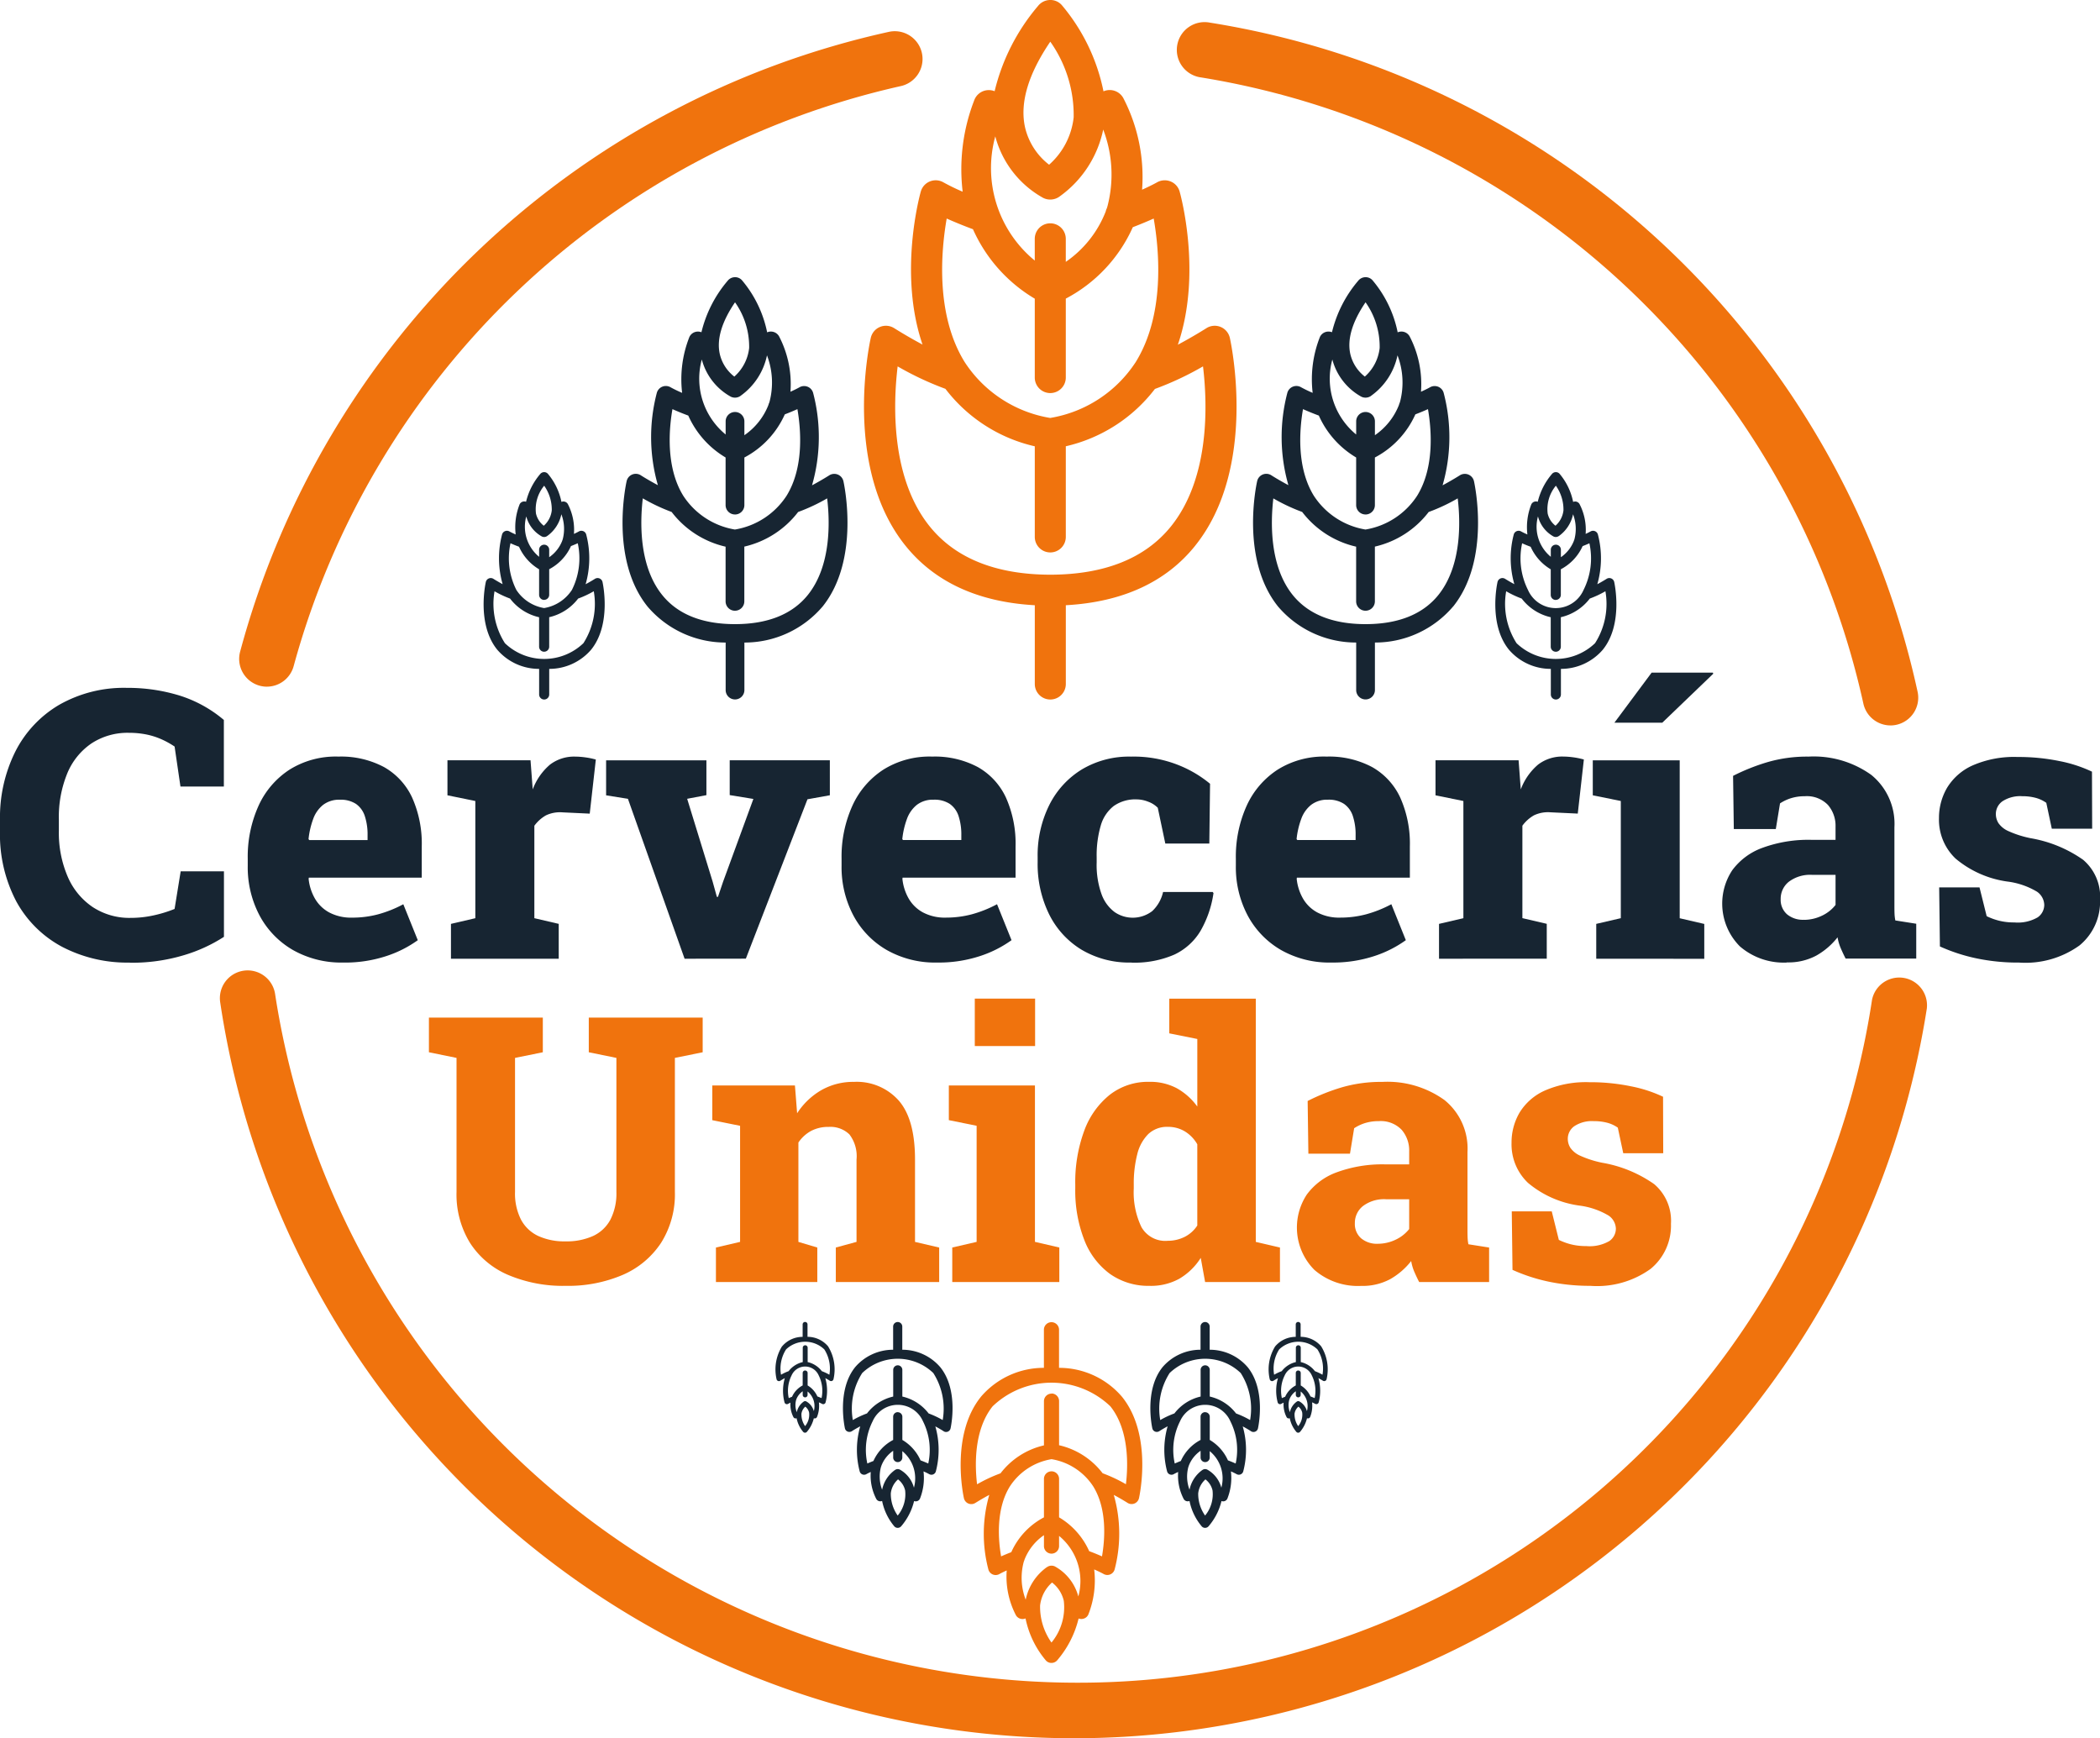 <svg xmlns="http://www.w3.org/2000/svg" xmlns:xlink="http://www.w3.org/1999/xlink" width="172.345" height="142.652" viewBox="0 0 172.345 142.652">
  <defs>
    <clipPath id="clip-path">
      <rect id="Rectángulo_1" data-name="Rectángulo 1" width="172.345" height="142.652" fill="none"/>
    </clipPath>
  </defs>
  <g id="Grupo_1" data-name="Grupo 1" clip-path="url(#clip-path)">
    <path id="Trazado_1" data-name="Trazado 1" d="M10.656,121.64a11.542,11.542,0,0,1-5.57-1.3,9.227,9.227,0,0,1-3.748-3.719A11.8,11.8,0,0,1,0,110.819v-.888a12.089,12.089,0,0,1,1.257-5.606,9.319,9.319,0,0,1,3.6-3.838,10.723,10.723,0,0,1,5.568-1.392,14.458,14.458,0,0,1,4.267.617,10.463,10.463,0,0,1,3.68,2.017v5.463H14.81l-.481-3.281a7.168,7.168,0,0,0-1.085-.6,5.993,5.993,0,0,0-1.233-.391,7.208,7.208,0,0,0-1.43-.136,5.4,5.4,0,0,0-3.056.858,5.512,5.512,0,0,0-1.994,2.446,9.423,9.423,0,0,0-.7,3.816v.918a9.1,9.1,0,0,0,.723,3.762,5.725,5.725,0,0,0,2.054,2.5,5.489,5.489,0,0,0,3.123.888,8.688,8.688,0,0,0,1.851-.2,10.449,10.449,0,0,0,1.746-.534l.5-3.085h3.551v5.374a12.725,12.725,0,0,1-3.265,1.5,14.755,14.755,0,0,1-4.455.624" transform="translate(0 -42.644)" fill="#172532"/>
    <path id="Trazado_2" data-name="Trazado 2" d="M43.534,125.9a8.042,8.042,0,0,1-4.139-1.031,7.162,7.162,0,0,1-2.732-2.829,8.467,8.467,0,0,1-.971-4.087v-.572a10.152,10.152,0,0,1,.888-4.35,6.955,6.955,0,0,1,2.559-2.972,7.149,7.149,0,0,1,4-1.061,7.5,7.5,0,0,1,3.733.858,5.555,5.555,0,0,1,2.311,2.505,9.242,9.242,0,0,1,.79,4.012v2.559H40.705l-.016.105a4.087,4.087,0,0,0,.528,1.632A3.006,3.006,0,0,0,42.4,121.8a3.833,3.833,0,0,0,1.859.415,8.234,8.234,0,0,0,2.13-.272,9.885,9.885,0,0,0,2.07-.827l1.188,2.95a9.41,9.41,0,0,1-2.6,1.309,10.858,10.858,0,0,1-3.507.527m-2.8-10.054h4.786v-.391a4.837,4.837,0,0,0-.226-1.573,1.947,1.947,0,0,0-.722-1,2.279,2.279,0,0,0-1.324-.346,2.163,2.163,0,0,0-1.377.422,2.6,2.6,0,0,0-.812,1.151,6.784,6.784,0,0,0-.384,1.663Z" transform="translate(-15.36 -46.907)" fill="#172532"/>
    <path id="Trazado_3" data-name="Trazado 3" d="M64.752,125.587v-2.86l2-.466v-9.618l-2.288-.467V109.3h6.818l.15,2,.03.391a4.93,4.93,0,0,1,1.415-2.032A3.258,3.258,0,0,1,74.956,109a6.25,6.25,0,0,1,.805.06,6.02,6.02,0,0,1,.88.181l-.5,4.439-2.227-.105a2.684,2.684,0,0,0-1.37.248,3.054,3.054,0,0,0-.948.851v7.586l2,.466v2.86Z" transform="translate(-27.742 -46.907)" fill="#172532"/>
    <path id="Trazado_4" data-name="Trazado 4" d="M93.76,125.815l-4.65-13.124-1.791-.286v-2.874h8.232v2.859l-1.58.3,2.092,6.8.346,1.249h.09l.422-1.249,2.484-6.788-1.942-.316v-2.859h8.218V112.4l-1.837.33-5.057,13.079Z" transform="translate(-37.576 -47.135)" fill="#172532"/>
    <path id="Trazado_5" data-name="Trazado 5" d="M129.084,125.9a8.036,8.036,0,0,1-4.139-1.031,7.154,7.154,0,0,1-2.732-2.829,8.467,8.467,0,0,1-.971-4.087v-.572a10.136,10.136,0,0,1,.888-4.35,6.952,6.952,0,0,1,2.558-2.972,7.152,7.152,0,0,1,4-1.061,7.492,7.492,0,0,1,3.732.858,5.555,5.555,0,0,1,2.311,2.505,9.225,9.225,0,0,1,.79,4.012v2.559h-9.271l-.015.105a4.078,4.078,0,0,0,.527,1.632,3,3,0,0,0,1.181,1.129,3.83,3.83,0,0,0,1.859.415,8.24,8.24,0,0,0,2.13-.272,9.869,9.869,0,0,0,2.069-.827l1.189,2.95a9.422,9.422,0,0,1-2.6,1.309,10.857,10.857,0,0,1-3.506.527m-2.8-10.054h4.786v-.391a4.869,4.869,0,0,0-.225-1.573,1.953,1.953,0,0,0-.722-1,2.284,2.284,0,0,0-1.324-.346,2.161,2.161,0,0,0-1.377.422,2.614,2.614,0,0,0-.813,1.151,6.836,6.836,0,0,0-.384,1.663Z" transform="translate(-52.175 -46.907)" fill="#172532"/>
    <path id="Trazado_6" data-name="Trazado 6" d="M157.177,125.9a7.664,7.664,0,0,1-4.1-1.061,7.073,7.073,0,0,1-2.657-2.92,9.353,9.353,0,0,1-.933-4.251v-.406a9.268,9.268,0,0,1,.956-4.289,7.18,7.18,0,0,1,2.671-2.92A7.554,7.554,0,0,1,157.147,109a9.923,9.923,0,0,1,3.89.693,9.659,9.659,0,0,1,2.6,1.535l-.06,4.906h-3.612l-.618-2.934a2.121,2.121,0,0,0-.79-.5,2.583,2.583,0,0,0-.926-.189,3.08,3.08,0,0,0-1.9.543,3.117,3.117,0,0,0-1.061,1.594,8.677,8.677,0,0,0-.338,2.619v.406a7.087,7.087,0,0,0,.406,2.634,3.158,3.158,0,0,0,1.069,1.453,2.629,2.629,0,0,0,3.086-.083,3.076,3.076,0,0,0,.888-1.565h4.078l.06.09a8.7,8.7,0,0,1-1.069,3.108,4.959,4.959,0,0,1-2.137,1.935,8.158,8.158,0,0,1-3.536.661" transform="translate(-64.329 -46.907)" fill="#172532"/>
    <path id="Trazado_7" data-name="Trazado 7" d="M185.887,125.9a8.042,8.042,0,0,1-4.139-1.031,7.162,7.162,0,0,1-2.732-2.829,8.466,8.466,0,0,1-.971-4.087v-.572a10.152,10.152,0,0,1,.888-4.35,6.955,6.955,0,0,1,2.559-2.972,7.149,7.149,0,0,1,4-1.061,7.5,7.5,0,0,1,3.733.858,5.555,5.555,0,0,1,2.311,2.505,9.242,9.242,0,0,1,.79,4.012v2.559h-9.271l-.016.105a4.087,4.087,0,0,0,.528,1.632,3.006,3.006,0,0,0,1.181,1.129,3.833,3.833,0,0,0,1.859.415,8.234,8.234,0,0,0,2.13-.272,9.884,9.884,0,0,0,2.07-.827l1.188,2.95a9.411,9.411,0,0,1-2.6,1.309,10.858,10.858,0,0,1-3.507.527m-2.8-10.054h4.786v-.391a4.836,4.836,0,0,0-.226-1.573,1.947,1.947,0,0,0-.722-1,2.279,2.279,0,0,0-1.324-.346,2.163,2.163,0,0,0-1.377.422,2.6,2.6,0,0,0-.812,1.151,6.783,6.783,0,0,0-.384,1.663Z" transform="translate(-76.62 -46.907)" fill="#172532"/>
    <path id="Trazado_8" data-name="Trazado 8" d="M207.1,125.587v-2.86l2-.466v-9.618l-2.288-.467V109.3h6.818l.15,2,.03.391a4.93,4.93,0,0,1,1.415-2.032,3.258,3.258,0,0,1,2.077-.663,6.25,6.25,0,0,1,.805.06,6.021,6.021,0,0,1,.88.181l-.5,4.439-2.227-.105a2.684,2.684,0,0,0-1.37.248,3.053,3.053,0,0,0-.948.851v7.586l2,.466v2.86Z" transform="translate(-89.001 -46.907)" fill="#172532"/>
    <path id="Trazado_9" data-name="Trazado 9" d="M229.747,120.38v-2.86l2.016-.467v-9.618l-2.3-.467V104.1h7.134v12.958l2.016.467v2.86Zm1.49-19.37,3.055-4.108h5.027l.031.089-4.184,4.019h-3.928Z" transform="translate(-98.745 -41.7)" fill="#172532"/>
    <path id="Trazado_10" data-name="Trazado 10" d="M253.426,125.9a5.508,5.508,0,0,1-3.861-1.324,4.969,4.969,0,0,1-.632-6.246,5.322,5.322,0,0,1,2.461-1.837,10.941,10.941,0,0,1,4.078-.662h1.941V114.75a2.614,2.614,0,0,0-.624-1.784,2.4,2.4,0,0,0-1.9-.715,3.737,3.737,0,0,0-1.122.159,3.549,3.549,0,0,0-.91.428l-.346,2.107h-3.447l-.06-4.365a16.767,16.767,0,0,1,2.83-1.128,11.618,11.618,0,0,1,3.356-.452,8.1,8.1,0,0,1,5.155,1.5,5.169,5.169,0,0,1,1.9,4.3v6.351c0,.231,0,.454.007.67a3.574,3.574,0,0,0,.068.624l1.716.271v2.86h-5.794q-.181-.346-.384-.813a3.856,3.856,0,0,1-.279-.933,5.89,5.89,0,0,1-1.746,1.5,4.845,4.845,0,0,1-2.407.558m1.384-3.492a3.421,3.421,0,0,0,1.453-.324,3.086,3.086,0,0,0,1.151-.9v-2.468H255.5a2.9,2.9,0,0,0-1.919.565,1.779,1.779,0,0,0-.67,1.421,1.57,1.57,0,0,0,.52,1.25,2.024,2.024,0,0,0,1.376.451" transform="translate(-106.772 -46.907)" fill="#172532"/>
    <path id="Trazado_11" data-name="Trazado 11" d="M285.9,125.926a16.634,16.634,0,0,1-3.483-.346,14.521,14.521,0,0,1-3-.978l-.06-4.846h3.311l.587,2.362a5.179,5.179,0,0,0,.979.361,4.932,4.932,0,0,0,1.294.152,3.254,3.254,0,0,0,1.911-.415,1.249,1.249,0,0,0,.542-1.031,1.365,1.365,0,0,0-.595-1.076,6.251,6.251,0,0,0-2.446-.835,8.4,8.4,0,0,1-4.236-1.882,4.4,4.4,0,0,1-1.363-3.311A4.9,4.9,0,0,1,280,111.59a4.686,4.686,0,0,1,2.084-1.836,8.475,8.475,0,0,1,3.717-.7,16.643,16.643,0,0,1,3.44.338,11.145,11.145,0,0,1,2.656.866l.016,4.68H288.6l-.452-2.123a2.7,2.7,0,0,0-.865-.406,4.163,4.163,0,0,0-1.106-.136,2.663,2.663,0,0,0-1.626.415,1.277,1.277,0,0,0-.542,1.061,1.405,1.405,0,0,0,.211.729,1.951,1.951,0,0,0,.828.663,8.4,8.4,0,0,0,1.821.579,10.591,10.591,0,0,1,4.3,1.769,3.975,3.975,0,0,1,1.392,3.289,4.632,4.632,0,0,1-1.686,3.74,7.59,7.59,0,0,1-4.967,1.407" transform="translate(-120.211 -46.93)" fill="#172532"/>
    <path id="Trazado_12" data-name="Trazado 12" d="M73,168.608a11.525,11.525,0,0,1-4.7-.894,6.964,6.964,0,0,1-3.131-2.624,7.588,7.588,0,0,1-1.111-4.189v-11l-2.266-.463v-2.847h9.348v2.847l-2.281.463v11a4.719,4.719,0,0,0,.491,2.274,3.084,3.084,0,0,0,1.417,1.342,5.138,5.138,0,0,0,2.221.44,5.3,5.3,0,0,0,2.274-.44,3.074,3.074,0,0,0,1.424-1.342,4.712,4.712,0,0,0,.492-2.274v-11l-2.266-.463v-2.847h9.347v2.847l-2.281.463v11a7.451,7.451,0,0,1-1.132,4.175,7.159,7.159,0,0,1-3.146,2.631,11.391,11.391,0,0,1-4.7.9" transform="translate(-26.591 -63.082)" fill="#f0730d"/>
    <path id="Trazado_13" data-name="Trazado 13" d="M102.916,172.283V169.45l1.982-.462v-9.526L102.618,159v-2.847H109.4l.179,2.281a5.854,5.854,0,0,1,1.99-1.9,5.29,5.29,0,0,1,2.677-.678,4.611,4.611,0,0,1,3.674,1.535q1.336,1.535,1.335,4.846v6.753l1.983.462v2.833h-8.483V169.45l1.7-.462v-6.753a2.945,2.945,0,0,0-.588-2.072,2.243,2.243,0,0,0-1.692-.611,3.02,3.02,0,0,0-1.447.328,2.973,2.973,0,0,0-1.044.954v8.155l1.551.462v2.833Z" transform="translate(-44.16 -67.07)" fill="#f0730d"/>
    <path id="Trazado_14" data-name="Trazado 14" d="M136.975,167.124v-2.833l2-.463V154.3l-2.281-.462v-2.847h7.067v12.836l2,.463v2.833Zm1.849-23.258h4.95v3.891h-4.95Z" transform="translate(-58.824 -61.911)" fill="#f0730d"/>
    <path id="Trazado_15" data-name="Trazado 15" d="M161.02,167.436a5.447,5.447,0,0,1-3.281-.991,6.221,6.221,0,0,1-2.1-2.8,11.133,11.133,0,0,1-.731-4.2v-.314a12.155,12.155,0,0,1,.738-4.428,6.721,6.721,0,0,1,2.1-2.951,5.107,5.107,0,0,1,3.227-1.058,4.645,4.645,0,0,1,2.274.529,5.2,5.2,0,0,1,1.677,1.5v-5.546l-2.3-.462v-2.848h7.1v19.963l1.983.462v2.833h-6.143l-.358-1.983a5.211,5.211,0,0,1-1.766,1.715,4.814,4.814,0,0,1-2.422.581m1.461-3.7a3.074,3.074,0,0,0,1.408-.321,2.663,2.663,0,0,0,1.036-.932v-6.665a2.941,2.941,0,0,0-1.021-1.058,2.646,2.646,0,0,0-1.393-.373,2.232,2.232,0,0,0-1.617.6,3.51,3.51,0,0,0-.9,1.662,9.731,9.731,0,0,0-.283,2.482v.314a6.593,6.593,0,0,0,.626,3.16,2.247,2.247,0,0,0,2.147,1.134" transform="translate(-66.662 -61.911)" fill="#f0730d"/>
    <path id="Trazado_16" data-name="Trazado 16" d="M192.1,172.6a5.458,5.458,0,0,1-3.824-1.311,4.922,4.922,0,0,1-.626-6.187,5.271,5.271,0,0,1,2.437-1.819,10.846,10.846,0,0,1,4.04-.656h1.924v-1.074a2.589,2.589,0,0,0-.619-1.766,2.373,2.373,0,0,0-1.886-.709,3.712,3.712,0,0,0-1.111.157,3.524,3.524,0,0,0-.9.425l-.342,2.087h-3.415l-.059-4.324a16.709,16.709,0,0,1,2.8-1.118,11.56,11.56,0,0,1,3.325-.448,8.019,8.019,0,0,1,5.106,1.491,5.116,5.116,0,0,1,1.886,4.264V167.9c0,.229,0,.451.008.663a3.521,3.521,0,0,0,.067.619l1.7.268v2.833h-5.74q-.179-.343-.38-.8a3.827,3.827,0,0,1-.276-.925,5.853,5.853,0,0,1-1.729,1.491,4.814,4.814,0,0,1-2.386.551m1.372-3.458a3.393,3.393,0,0,0,1.438-.321,3.072,3.072,0,0,0,1.141-.888v-2.445h-1.894a2.872,2.872,0,0,0-1.9.559,1.765,1.765,0,0,0-.664,1.409,1.554,1.554,0,0,0,.514,1.237,2.005,2.005,0,0,0,1.365.448" transform="translate(-80.401 -67.069)" fill="#f0730d"/>
    <path id="Trazado_17" data-name="Trazado 17" d="M224.269,172.617a16.492,16.492,0,0,1-3.451-.342,14.4,14.4,0,0,1-2.974-.969l-.06-4.8h3.281l.581,2.34a5.129,5.129,0,0,0,.968.358,4.929,4.929,0,0,0,1.282.15,3.223,3.223,0,0,0,1.893-.411,1.239,1.239,0,0,0,.538-1.021,1.354,1.354,0,0,0-.589-1.066,6.207,6.207,0,0,0-2.423-.827,8.314,8.314,0,0,1-4.2-1.863,4.356,4.356,0,0,1-1.35-3.28,4.853,4.853,0,0,1,.648-2.468,4.652,4.652,0,0,1,2.065-1.819,8.408,8.408,0,0,1,3.682-.693,16.447,16.447,0,0,1,3.407.336,11.057,11.057,0,0,1,2.632.857l.014,4.637h-3.28l-.447-2.1a2.68,2.68,0,0,0-.857-.4,4.141,4.141,0,0,0-1.1-.134,2.627,2.627,0,0,0-1.61.411,1.265,1.265,0,0,0-.537,1.051,1.387,1.387,0,0,0,.209.722,1.92,1.92,0,0,0,.82.656,8.328,8.328,0,0,0,1.8.574,10.493,10.493,0,0,1,4.257,1.752,3.937,3.937,0,0,1,1.38,3.257,4.585,4.585,0,0,1-1.67,3.7,7.508,7.508,0,0,1-4.92,1.394" transform="translate(-93.714 -67.092)" fill="#f0730d"/>
    <path id="Trazado_18" data-name="Trazado 18" d="M106.1,66.962c3.1-3.864,1.769-10.027,1.711-10.287a.769.769,0,0,0-1.167-.479c-.007.005-.628.4-1.41.817a14.3,14.3,0,0,0,.091-7.584.763.763,0,0,0-.452-.507.773.773,0,0,0-.674.048c-.034.019-.276.156-.735.363a8.493,8.493,0,0,0-.934-4.546.771.771,0,0,0-.958-.338l-.021.009a9.551,9.551,0,0,0-2.059-4.266.752.752,0,0,0-.6-.26.771.771,0,0,0-.581.293,10.187,10.187,0,0,0-2.153,4.225.79.79,0,0,0-.56-.006.768.768,0,0,0-.43.4,9.444,9.444,0,0,0-.594,4.581,10.426,10.426,0,0,1-.947-.457.768.768,0,0,0-1.13.455,14.305,14.305,0,0,0,.087,7.578c-.775-.412-1.39-.8-1.4-.811a.768.768,0,0,0-1.164.48c-.058.259-1.4,6.408,1.712,10.288a8.4,8.4,0,0,0,6.414,2.958v3.9a.769.769,0,0,0,1.538,0v-3.9a8.4,8.4,0,0,0,6.418-2.958m-6.028-21.216a3.67,3.67,0,0,1-1.217,2.348,3.28,3.28,0,0,1-1.193-1.853c-.267-1.2.154-2.629,1.251-4.243a6.3,6.3,0,0,1,1.159,3.748m-.689,3.915a5.424,5.424,0,0,0,2.153-3.31,6.244,6.244,0,0,1,.216,3.781l-.036.118a.518.518,0,0,0-.055.154,5.4,5.4,0,0,1-1.98,2.5V51.764a.769.769,0,0,0-1.538,0v1.078a5.925,5.925,0,0,1-1.956-6.154,4.926,4.926,0,0,0,2.378,3.051.786.786,0,0,0,.817-.078m-.471,9.746a.77.77,0,0,0,.769-.768v-3.91A7.413,7.413,0,0,0,103,51.19c.42-.162.766-.309,1.035-.429.276,1.586.567,4.756-.892,7.111a6.276,6.276,0,0,1-4.237,2.769,6.277,6.277,0,0,1-4.237-2.769c-1.458-2.356-1.167-5.525-.89-7.111.327.146.762.329,1.3.529a7.585,7.585,0,0,0,3.062,3.439v3.908a.769.769,0,0,0,.768.768m0,7.9a.77.77,0,0,0,.769-.768V62.042a7.731,7.731,0,0,0,4.415-2.84,15.118,15.118,0,0,0,2.383-1.118c.223,1.855.351,5.511-1.582,7.921-1.275,1.588-3.288,2.4-5.983,2.4S94.2,67.592,92.928,66c-1.932-2.409-1.8-6.065-1.582-7.919A15.2,15.2,0,0,0,93.713,59.2a7.734,7.734,0,0,0,4.428,2.848v4.49a.769.769,0,0,0,.768.768" transform="translate(-38.592 -17.184)" fill="#172532"/>
    <path id="Trazado_19" data-name="Trazado 19" d="M78.509,82.572c1.667-2.08.952-5.4.921-5.537a.413.413,0,0,0-.628-.257s-.338.216-.759.439a7.688,7.688,0,0,0,.048-4.082.41.41,0,0,0-.243-.273.415.415,0,0,0-.363.026c-.018.01-.149.084-.4.2a4.575,4.575,0,0,0-.5-2.447.415.415,0,0,0-.516-.182l-.011,0a5.142,5.142,0,0,0-1.109-2.3.407.407,0,0,0-.322-.14.416.416,0,0,0-.313.158,5.49,5.49,0,0,0-1.159,2.274.426.426,0,0,0-.3,0,.414.414,0,0,0-.231.218,5.078,5.078,0,0,0-.32,2.465c-.321-.14-.489-.234-.51-.246a.414.414,0,0,0-.608.246,7.705,7.705,0,0,0,.047,4.079c-.417-.222-.748-.433-.754-.436a.413.413,0,0,0-.626.258c-.032.14-.752,3.45.922,5.538a4.518,4.518,0,0,0,3.453,1.592v2.1a.414.414,0,0,0,.828,0v-2.1a4.521,4.521,0,0,0,3.454-1.592m-3.245-11.42a1.972,1.972,0,0,1-.655,1.264,1.764,1.764,0,0,1-.641-1,3.015,3.015,0,0,1,.673-2.284,3.388,3.388,0,0,1,.623,2.018m-.371,2.107a2.921,2.921,0,0,0,1.159-1.781,3.362,3.362,0,0,1,.116,2.035l-.019.064a.285.285,0,0,0-.03.083A2.913,2.913,0,0,1,75.054,75v-.613a.414.414,0,0,0-.828,0v.58a3.189,3.189,0,0,1-1.053-3.313A2.652,2.652,0,0,0,74.454,73.3a.422.422,0,0,0,.439-.042M74.64,78.5a.414.414,0,0,0,.414-.414v-2.1a4,4,0,0,0,1.788-1.9c.226-.087.412-.166.557-.231a5.774,5.774,0,0,1-.48,3.828,3.378,3.378,0,0,1-2.281,1.491,3.38,3.38,0,0,1-2.28-1.49,5.779,5.779,0,0,1-.48-3.828c.176.079.41.177.7.285a4.082,4.082,0,0,0,1.648,1.851v2.1a.414.414,0,0,0,.414.414m0,4.25a.414.414,0,0,0,.414-.414V79.924a4.164,4.164,0,0,0,2.377-1.53,8.128,8.128,0,0,0,1.282-.6,6,6,0,0,1-.851,4.263,4.659,4.659,0,0,1-6.442,0,6,6,0,0,1-.852-4.262,8.214,8.214,0,0,0,1.274.6,4.16,4.16,0,0,0,2.383,1.532v2.417a.414.414,0,0,0,.414.414" transform="translate(-29.982 -29.272)" fill="#172532"/>
    <path id="Trazado_20" data-name="Trazado 20" d="M224.26,82.572c1.667-2.08.952-5.4.921-5.537a.413.413,0,0,0-.628-.257s-.338.216-.759.439a7.688,7.688,0,0,0,.048-4.082.41.41,0,0,0-.243-.273.415.415,0,0,0-.363.026c-.018.01-.149.084-.4.2a4.575,4.575,0,0,0-.5-2.447.415.415,0,0,0-.516-.182l-.011,0a5.142,5.142,0,0,0-1.109-2.3.406.406,0,0,0-.322-.14.416.416,0,0,0-.313.158,5.49,5.49,0,0,0-1.159,2.274.426.426,0,0,0-.3,0,.414.414,0,0,0-.231.218,5.079,5.079,0,0,0-.32,2.465c-.321-.14-.489-.234-.51-.246a.414.414,0,0,0-.608.246,7.7,7.7,0,0,0,.047,4.079c-.417-.222-.748-.433-.754-.436a.413.413,0,0,0-.626.258c-.032.14-.752,3.45.922,5.538a4.518,4.518,0,0,0,3.453,1.592v2.1a.414.414,0,0,0,.828,0v-2.1a4.521,4.521,0,0,0,3.454-1.592m-3.245-11.42a1.972,1.972,0,0,1-.655,1.264,1.765,1.765,0,0,1-.641-1,3.015,3.015,0,0,1,.673-2.284,3.389,3.389,0,0,1,.623,2.018m-.371,2.107a2.921,2.921,0,0,0,1.159-1.781,3.362,3.362,0,0,1,.116,2.035l-.019.064a.284.284,0,0,0-.03.083A2.913,2.913,0,0,1,220.805,75v-.613a.414.414,0,0,0-.828,0v.58a3.189,3.189,0,0,1-1.053-3.313A2.652,2.652,0,0,0,220.2,73.3a.422.422,0,0,0,.439-.042m-.253,5.246a.414.414,0,0,0,.414-.414v-2.1a4,4,0,0,0,1.788-1.9c.226-.087.412-.166.557-.231a5.774,5.774,0,0,1-.48,3.828,2.49,2.49,0,0,1-4.561,0,5.779,5.779,0,0,1-.48-3.828c.176.079.41.177.7.285a4.082,4.082,0,0,0,1.648,1.851v2.1a.414.414,0,0,0,.414.414m0,4.25a.414.414,0,0,0,.414-.414V79.924a4.164,4.164,0,0,0,2.377-1.53,8.125,8.125,0,0,0,1.282-.6,6,6,0,0,1-.851,4.263,4.659,4.659,0,0,1-6.442,0,6,6,0,0,1-.852-4.262,8.213,8.213,0,0,0,1.274.6,4.16,4.16,0,0,0,2.383,1.532v2.417a.414.414,0,0,0,.414.414" transform="translate(-92.704 -29.272)" fill="#172532"/>
    <path id="Trazado_21" data-name="Trazado 21" d="M196.943,66.962c3.1-3.864,1.769-10.027,1.711-10.287a.769.769,0,0,0-1.167-.479c-.007.005-.629.4-1.41.817a14.294,14.294,0,0,0,.09-7.584.763.763,0,0,0-.452-.507.773.773,0,0,0-.674.048c-.034.019-.277.156-.736.363a8.5,8.5,0,0,0-.933-4.546.772.772,0,0,0-.958-.338l-.022.009a9.551,9.551,0,0,0-2.059-4.266.751.751,0,0,0-.6-.26.77.77,0,0,0-.581.293A10.18,10.18,0,0,0,187,44.449a.79.79,0,0,0-.56-.006.768.768,0,0,0-.431.4,9.46,9.46,0,0,0-.594,4.581,10.359,10.359,0,0,1-.947-.457.769.769,0,0,0-1.131.455,14.306,14.306,0,0,0,.087,7.578c-.775-.412-1.389-.8-1.4-.811a.769.769,0,0,0-1.164.48c-.059.259-1.4,6.408,1.712,10.288a8.4,8.4,0,0,0,6.414,2.958v3.9a.769.769,0,0,0,1.538,0v-3.9a8.4,8.4,0,0,0,6.418-2.958m-6.028-21.216a3.667,3.667,0,0,1-1.217,2.348,3.276,3.276,0,0,1-1.192-1.853c-.267-1.2.154-2.629,1.25-4.243a6.3,6.3,0,0,1,1.159,3.748m-.689,3.915a5.427,5.427,0,0,0,2.153-3.31,6.244,6.244,0,0,1,.216,3.781l-.036.118a.513.513,0,0,0-.054.154,5.406,5.406,0,0,1-1.98,2.5V51.764a.769.769,0,0,0-1.538,0v1.078a5.924,5.924,0,0,1-1.956-6.154,4.924,4.924,0,0,0,2.378,3.051.785.785,0,0,0,.816-.078m-.47,9.746a.77.77,0,0,0,.768-.768v-3.91a7.41,7.41,0,0,0,3.321-3.539c.42-.162.766-.309,1.035-.429.276,1.586.567,4.756-.891,7.111a6.277,6.277,0,0,1-4.237,2.769,6.275,6.275,0,0,1-4.237-2.769c-1.458-2.356-1.167-5.525-.891-7.111.328.146.762.329,1.3.529a7.589,7.589,0,0,0,3.062,3.439v3.908a.77.77,0,0,0,.769.768m0,7.9a.77.77,0,0,0,.768-.768V62.042a7.729,7.729,0,0,0,4.415-2.84,15.07,15.07,0,0,0,2.383-1.118c.223,1.855.351,5.511-1.581,7.921-1.275,1.588-3.288,2.4-5.983,2.4s-4.709-.813-5.984-2.4c-1.932-2.409-1.8-6.065-1.583-7.919a15.251,15.251,0,0,0,2.367,1.113,7.734,7.734,0,0,0,4.428,2.848v4.49a.77.77,0,0,0,.769.768" transform="translate(-77.686 -17.184)" fill="#172532"/>
    <path id="Trazado_22" data-name="Trazado 22" d="M151.66,44.77c5.129-6.4,2.931-16.608,2.835-17.039a1.273,1.273,0,0,0-1.933-.793c-.012.008-1.041.665-2.335,1.352,2-5.831.23-12.272.149-12.561a1.262,1.262,0,0,0-.749-.84,1.279,1.279,0,0,0-1.117.08c-.056.032-.458.257-1.218.6a14.072,14.072,0,0,0-1.546-7.53,1.277,1.277,0,0,0-1.587-.559l-.035.014A15.822,15.822,0,0,0,140.712.43,1.244,1.244,0,0,0,139.719,0a1.278,1.278,0,0,0-.963.485,16.875,16.875,0,0,0-3.566,7,1.3,1.3,0,0,0-.927-.01,1.274,1.274,0,0,0-.713.67,15.653,15.653,0,0,0-.984,7.587A17.3,17.3,0,0,1,131,14.972a1.272,1.272,0,0,0-1.871.754c-.082.291-1.851,6.725.144,12.552-1.283-.682-2.3-1.332-2.32-1.343a1.272,1.272,0,0,0-1.927.795c-.1.43-2.313,10.615,2.836,17.04,2.4,2.994,5.972,4.64,10.625,4.9v6.464a1.273,1.273,0,1,0,2.546,0V49.669c4.656-.257,8.231-1.9,10.63-4.9M141.677,9.629a6.075,6.075,0,0,1-2.016,3.889,5.424,5.424,0,0,1-1.975-3.07c-.442-1.993.255-4.354,2.072-7.027a10.429,10.429,0,0,1,1.919,6.209m-1.141,6.485a8.988,8.988,0,0,0,3.566-5.482,10.342,10.342,0,0,1,.357,6.262l-.059.2a.852.852,0,0,0-.091.255,8.96,8.96,0,0,1-3.279,4.14V19.6a1.273,1.273,0,1,0-2.546,0v1.784a9.813,9.813,0,0,1-3.24-10.192,8.157,8.157,0,0,0,3.939,5.053,1.3,1.3,0,0,0,1.353-.129m-.779,16.142a1.275,1.275,0,0,0,1.274-1.273V24.506a12.277,12.277,0,0,0,5.5-5.861c.7-.268,1.269-.511,1.714-.71.458,2.627.94,7.877-1.476,11.779A10.4,10.4,0,0,1,139.75,34.3a10.4,10.4,0,0,1-7.018-4.586c-2.415-3.9-1.933-9.152-1.475-11.779.542.242,1.262.545,2.156.877a12.56,12.56,0,0,0,5.072,5.7v6.474a1.274,1.274,0,0,0,1.273,1.273m0,13.078a1.275,1.275,0,0,0,1.274-1.273v-7.44a12.808,12.808,0,0,0,7.313-4.705,25.113,25.113,0,0,0,3.947-1.851c.369,3.072.582,9.127-2.62,13.119-2.112,2.63-5.447,3.968-9.909,3.977-4.465-.009-7.8-1.347-9.912-3.978-3.2-3.989-2.988-10.045-2.62-13.117a25.285,25.285,0,0,0,3.921,1.842,12.807,12.807,0,0,0,7.334,4.716v7.437a1.274,1.274,0,0,0,1.273,1.273" transform="translate(-53.562 0)" fill="#f0730d"/>
    <path id="Trazado_23" data-name="Trazado 23" d="M166.721,194.157c-1.51,1.884-.862,4.888-.834,5.015a.374.374,0,0,0,.223.265.378.378,0,0,0,.346-.031s.307-.2.688-.4a6.965,6.965,0,0,0-.044,3.7.371.371,0,0,0,.22.247.377.377,0,0,0,.329-.023c.017-.01.134-.076.358-.177a4.146,4.146,0,0,0,.455,2.216.376.376,0,0,0,.467.165l.01,0a4.657,4.657,0,0,0,1,2.079.366.366,0,0,0,.292.126.375.375,0,0,0,.283-.142,4.967,4.967,0,0,0,1.05-2.059.382.382,0,0,0,.273,0,.375.375,0,0,0,.21-.2,4.6,4.6,0,0,0,.29-2.233,5.1,5.1,0,0,1,.461.223.375.375,0,0,0,.551-.222,6.975,6.975,0,0,0-.042-3.694c.378.2.677.392.682.4a.375.375,0,0,0,.567-.234c.028-.126.681-3.123-.835-5.015a4.1,4.1,0,0,0-3.127-1.442v-1.9a.375.375,0,1,0-.75,0v1.9a4.1,4.1,0,0,0-3.129,1.442m2.938,10.342a1.788,1.788,0,0,1,.593-1.144,1.594,1.594,0,0,1,.582.9,2.733,2.733,0,0,1-.61,2.068,3.068,3.068,0,0,1-.565-1.827m.336-1.908a2.642,2.642,0,0,0-1.05,1.613,3.04,3.04,0,0,1-.1-1.843l.017-.058a.259.259,0,0,0,.027-.075,2.635,2.635,0,0,1,.965-1.218v.555a.375.375,0,1,0,.75,0v-.525a2.887,2.887,0,0,1,.953,3,2.4,2.4,0,0,0-1.159-1.487.382.382,0,0,0-.4.038m.229-4.751a.375.375,0,0,0-.375.375v1.906a3.613,3.613,0,0,0-1.619,1.726c-.2.079-.373.15-.5.209a5.228,5.228,0,0,1,.435-3.467,2.255,2.255,0,0,1,4.131,0,5.229,5.229,0,0,1,.434,3.466c-.16-.071-.371-.16-.634-.258a3.7,3.7,0,0,0-1.492-1.677v-1.9a.375.375,0,0,0-.375-.375m0-3.849a.375.375,0,0,0-.375.375v2.189a3.77,3.77,0,0,0-2.152,1.385,7.39,7.39,0,0,0-1.162.545,5.431,5.431,0,0,1,.771-3.861,4.218,4.218,0,0,1,5.833,0,5.431,5.431,0,0,1,.771,3.86,7.4,7.4,0,0,0-1.154-.542,3.769,3.769,0,0,0-2.158-1.388v-2.188a.375.375,0,0,0-.375-.375" transform="translate(-71.317 -81.952)" fill="#172532"/>
    <path id="Trazado_24" data-name="Trazado 24" d="M183.307,192.44a3.6,3.6,0,0,0-.449,2.7.2.2,0,0,0,.12.143.2.2,0,0,0,.186-.017s.165-.105.37-.214a3.75,3.75,0,0,0-.023,1.99.2.2,0,0,0,.118.133.2.2,0,0,0,.177-.013c.009-.005.072-.041.193-.1a2.234,2.234,0,0,0,.245,1.193.2.2,0,0,0,.252.088l.006,0a2.5,2.5,0,0,0,.54,1.119.2.2,0,0,0,.157.068.2.2,0,0,0,.153-.077,2.669,2.669,0,0,0,.565-1.109.207.207,0,0,0,.147,0,.2.2,0,0,0,.113-.106,2.488,2.488,0,0,0,.156-1.2c.156.068.238.114.248.12a.2.2,0,0,0,.178.013.2.2,0,0,0,.118-.133,3.747,3.747,0,0,0-.023-1.988c.2.108.365.211.367.213a.2.2,0,0,0,.185.017.2.2,0,0,0,.12-.143,3.58,3.58,0,0,0-.449-2.7,2.205,2.205,0,0,0-1.683-.776V190.64a.2.2,0,0,0-.4,0v1.024a2.2,2.2,0,0,0-1.684.776m1.581,5.567a.961.961,0,0,1,.32-.616.859.859,0,0,1,.313.486,1.472,1.472,0,0,1-.328,1.114,1.653,1.653,0,0,1-.3-.984m.181-1.027a1.422,1.422,0,0,0-.565.868,1.634,1.634,0,0,1-.057-.992l.01-.031a.141.141,0,0,0,.014-.04,1.416,1.416,0,0,1,.52-.656v.3a.2.2,0,0,0,.4,0v-.283a1.554,1.554,0,0,1,.513,1.614,1.294,1.294,0,0,0-.624-.8.207.207,0,0,0-.215.021m.124-2.557a.2.2,0,0,0-.2.2v1.026a1.944,1.944,0,0,0-.872.929c-.11.042-.2.081-.271.112a2.812,2.812,0,0,1,.234-1.866,1.214,1.214,0,0,1,2.223,0,2.818,2.818,0,0,1,.234,1.866c-.086-.038-.2-.086-.342-.139a1.988,1.988,0,0,0-.8-.9v-1.025a.2.2,0,0,0-.2-.2m0-2.072a.2.2,0,0,0-.2.2v1.179a2.03,2.03,0,0,0-1.159.745,4,4,0,0,0-.625.293,2.922,2.922,0,0,1,.415-2.078,2.271,2.271,0,0,1,3.14,0,2.926,2.926,0,0,1,.415,2.078,3.985,3.985,0,0,0-.622-.292,2.025,2.025,0,0,0-1.162-.747v-1.178a.2.2,0,0,0-.2-.2" transform="translate(-78.653 -81.952)" fill="#172532"/>
    <path id="Trazado_25" data-name="Trazado 25" d="M112.259,192.44a3.6,3.6,0,0,0-.449,2.7.2.2,0,0,0,.12.143.2.2,0,0,0,.186-.017s.165-.105.37-.214a3.75,3.75,0,0,0-.023,1.99.2.2,0,0,0,.118.133.2.2,0,0,0,.177-.013c.009-.005.072-.041.193-.1a2.234,2.234,0,0,0,.245,1.193.2.2,0,0,0,.252.088l.006,0a2.5,2.5,0,0,0,.54,1.119.2.2,0,0,0,.157.068.2.2,0,0,0,.153-.077,2.669,2.669,0,0,0,.565-1.109.207.207,0,0,0,.147,0,.2.2,0,0,0,.113-.106,2.487,2.487,0,0,0,.156-1.2c.156.068.238.114.248.12a.2.2,0,0,0,.3-.12,3.747,3.747,0,0,0-.023-1.988c.2.108.365.211.367.213a.2.2,0,0,0,.185.017.2.2,0,0,0,.12-.143,3.58,3.58,0,0,0-.449-2.7,2.205,2.205,0,0,0-1.683-.776V190.64a.2.2,0,1,0-.4,0v1.024a2.2,2.2,0,0,0-1.684.776m1.581,5.567a.961.961,0,0,1,.32-.616.859.859,0,0,1,.313.486,1.472,1.472,0,0,1-.328,1.114,1.653,1.653,0,0,1-.3-.984m.181-1.027a1.422,1.422,0,0,0-.565.868,1.634,1.634,0,0,1-.057-.992l.01-.031a.142.142,0,0,0,.014-.04,1.416,1.416,0,0,1,.52-.656v.3a.2.2,0,1,0,.4,0v-.283a1.554,1.554,0,0,1,.513,1.614,1.294,1.294,0,0,0-.624-.8.207.207,0,0,0-.215.021m.124-2.557a.2.2,0,0,0-.2.2v1.026a1.944,1.944,0,0,0-.872.929c-.11.042-.2.081-.271.112a2.812,2.812,0,0,1,.234-1.866,1.214,1.214,0,0,1,2.223,0,2.818,2.818,0,0,1,.234,1.866c-.086-.038-.2-.086-.342-.139a1.989,1.989,0,0,0-.8-.9v-1.025a.2.2,0,0,0-.2-.2m0-2.072a.2.2,0,0,0-.2.2v1.179a2.03,2.03,0,0,0-1.159.745,4,4,0,0,0-.625.293,2.922,2.922,0,0,1,.415-2.078,2.271,2.271,0,0,1,3.14,0,2.925,2.925,0,0,1,.415,2.078,3.984,3.984,0,0,0-.621-.292,2.025,2.025,0,0,0-1.162-.747v-1.178a.2.2,0,0,0-.2-.2" transform="translate(-48.078 -81.952)" fill="#172532"/>
    <path id="Trazado_26" data-name="Trazado 26" d="M122.436,194.157c-1.51,1.884-.862,4.888-.834,5.015a.374.374,0,0,0,.223.265.378.378,0,0,0,.346-.031s.307-.2.688-.4a6.965,6.965,0,0,0-.044,3.7.371.371,0,0,0,.22.247.377.377,0,0,0,.329-.023c.017-.01.134-.076.358-.177a4.146,4.146,0,0,0,.455,2.216.376.376,0,0,0,.467.165l.01,0a4.657,4.657,0,0,0,1,2.079.366.366,0,0,0,.292.126.375.375,0,0,0,.283-.142,4.967,4.967,0,0,0,1.05-2.059.382.382,0,0,0,.273,0,.375.375,0,0,0,.21-.2,4.6,4.6,0,0,0,.29-2.233,5.107,5.107,0,0,1,.461.223.375.375,0,0,0,.551-.222,6.975,6.975,0,0,0-.042-3.694c.378.2.677.392.682.4a.375.375,0,0,0,.567-.234c.028-.126.681-3.123-.835-5.015a4.1,4.1,0,0,0-3.127-1.442v-1.9a.375.375,0,1,0-.75,0v1.9a4.1,4.1,0,0,0-3.129,1.442m2.938,10.342a1.788,1.788,0,0,1,.593-1.144,1.594,1.594,0,0,1,.582.9,2.733,2.733,0,0,1-.61,2.068,3.068,3.068,0,0,1-.565-1.827m.336-1.908a2.641,2.641,0,0,0-1.05,1.613,3.04,3.04,0,0,1-.1-1.843l.017-.058a.259.259,0,0,0,.027-.075,2.634,2.634,0,0,1,.965-1.218v.555a.375.375,0,1,0,.75,0v-.525a2.888,2.888,0,0,1,.953,3,2.4,2.4,0,0,0-1.159-1.487.382.382,0,0,0-.4.038m.229-4.751a.375.375,0,0,0-.375.375v1.906a3.613,3.613,0,0,0-1.619,1.726c-.2.079-.373.15-.5.209a5.228,5.228,0,0,1,.435-3.467,2.255,2.255,0,0,1,4.131,0,5.229,5.229,0,0,1,.434,3.466c-.16-.071-.371-.16-.634-.258a3.7,3.7,0,0,0-1.493-1.677v-1.9a.375.375,0,0,0-.375-.375m0-3.849a.375.375,0,0,0-.375.375v2.189a3.77,3.77,0,0,0-2.152,1.385,7.39,7.39,0,0,0-1.162.545,5.434,5.434,0,0,1,.771-3.861,4.218,4.218,0,0,1,5.833,0,5.432,5.432,0,0,1,.771,3.86,7.4,7.4,0,0,0-1.154-.542,3.769,3.769,0,0,0-2.158-1.388v-2.188a.375.375,0,0,0-.375-.375" transform="translate(-52.26 -81.952)" fill="#172532"/>
    <path id="Trazado_27" data-name="Trazado 27" d="M140.048,196.6c-2.5,3.12-1.429,8.1-1.382,8.306a.621.621,0,0,0,.942.386c.006,0,.508-.324,1.139-.659a11.533,11.533,0,0,0-.073,6.123.615.615,0,0,0,.365.41.625.625,0,0,0,.545-.039c.027-.016.223-.126.594-.293a6.858,6.858,0,0,0,.754,3.671.623.623,0,0,0,.774.272l.017-.007a7.713,7.713,0,0,0,1.663,3.444.607.607,0,0,0,.484.21.624.624,0,0,0,.469-.236,8.23,8.23,0,0,0,1.739-3.411.635.635,0,0,0,.452,0,.619.619,0,0,0,.347-.326,7.622,7.622,0,0,0,.48-3.7c.481.21.733.352.764.369a.62.62,0,0,0,.913-.367,11.551,11.551,0,0,0-.07-6.119c.626.333,1.122.649,1.131.655a.621.621,0,0,0,.939-.388c.047-.209,1.127-5.174-1.383-8.306a6.783,6.783,0,0,0-5.179-2.388v-3.151a.621.621,0,0,0-1.241,0v3.151a6.781,6.781,0,0,0-5.182,2.388m4.867,17.13a2.96,2.96,0,0,1,.983-1.9,2.642,2.642,0,0,1,.963,1.5,4.528,4.528,0,0,1-1.01,3.426,5.083,5.083,0,0,1-.935-3.027m.556-3.161a4.377,4.377,0,0,0-1.738,2.672,5.04,5.04,0,0,1-.174-3.053l.029-.1a.412.412,0,0,0,.044-.124,4.367,4.367,0,0,1,1.6-2.018v.919a.621.621,0,0,0,1.241,0V208a4.784,4.784,0,0,1,1.58,4.969,3.973,3.973,0,0,0-1.92-2.463.634.634,0,0,0-.66.063m.38-7.869a.621.621,0,0,0-.621.62v3.157a5.989,5.989,0,0,0-2.681,2.857c-.34.131-.619.249-.835.346-.223-1.281-.458-3.84.719-5.742a5.066,5.066,0,0,1,3.421-2.236,5.067,5.067,0,0,1,3.421,2.235c1.178,1.9.942,4.462.719,5.742-.264-.118-.615-.265-1.051-.427a6.125,6.125,0,0,0-2.472-2.777v-3.156a.621.621,0,0,0-.62-.62m0-6.375a.621.621,0,0,0-.621.62v3.626a6.248,6.248,0,0,0-3.565,2.294,12.233,12.233,0,0,0-1.924.9c-.179-1.5-.283-4.449,1.277-6.4a6.988,6.988,0,0,1,9.662,0c1.559,1.945,1.457,4.9,1.277,6.394a12.3,12.3,0,0,0-1.911-.9,6.242,6.242,0,0,0-3.575-2.3v-3.625a.621.621,0,0,0-.62-.62" transform="translate(-59.558 -81.952)" fill="#f0730d"/>
    <path id="Trazado_28" data-name="Trazado 28" d="M101.778,202.842a70.851,70.851,0,0,1-70.066-60.363,2.279,2.279,0,1,1,4.508-.669,66.625,66.625,0,0,0,65.559,56.474,65.89,65.89,0,0,0,65.491-56.034,2.279,2.279,0,0,1,4.5.7,70.852,70.852,0,0,1-70,59.893" transform="translate(-13.636 -60.19)" fill="#f0730d"/>
    <path id="Trazado_29" data-name="Trazado 29" d="M228.159,60.912a2.279,2.279,0,0,1-2.224-1.8A66.6,66.6,0,0,0,171.586,7.734a2.279,2.279,0,1,1,.711-4.5,70.9,70.9,0,0,1,58.091,54.919,2.279,2.279,0,0,1-1.745,2.709,2.318,2.318,0,0,1-.484.052" transform="translate(-73.012 -1.379)" fill="#f0730d"/>
    <path id="Trazado_30" data-name="Trazado 30" d="M36.729,58.285a2.281,2.281,0,0,1-2.2-2.867A70.946,70.946,0,0,1,87.8,4.539a2.279,2.279,0,0,1,.971,4.453,66.821,66.821,0,0,0-49.845,47.6,2.28,2.28,0,0,1-2.2,1.691" transform="translate(-14.824 -1.931)" fill="#f0730d"/>
  </g>
</svg>
